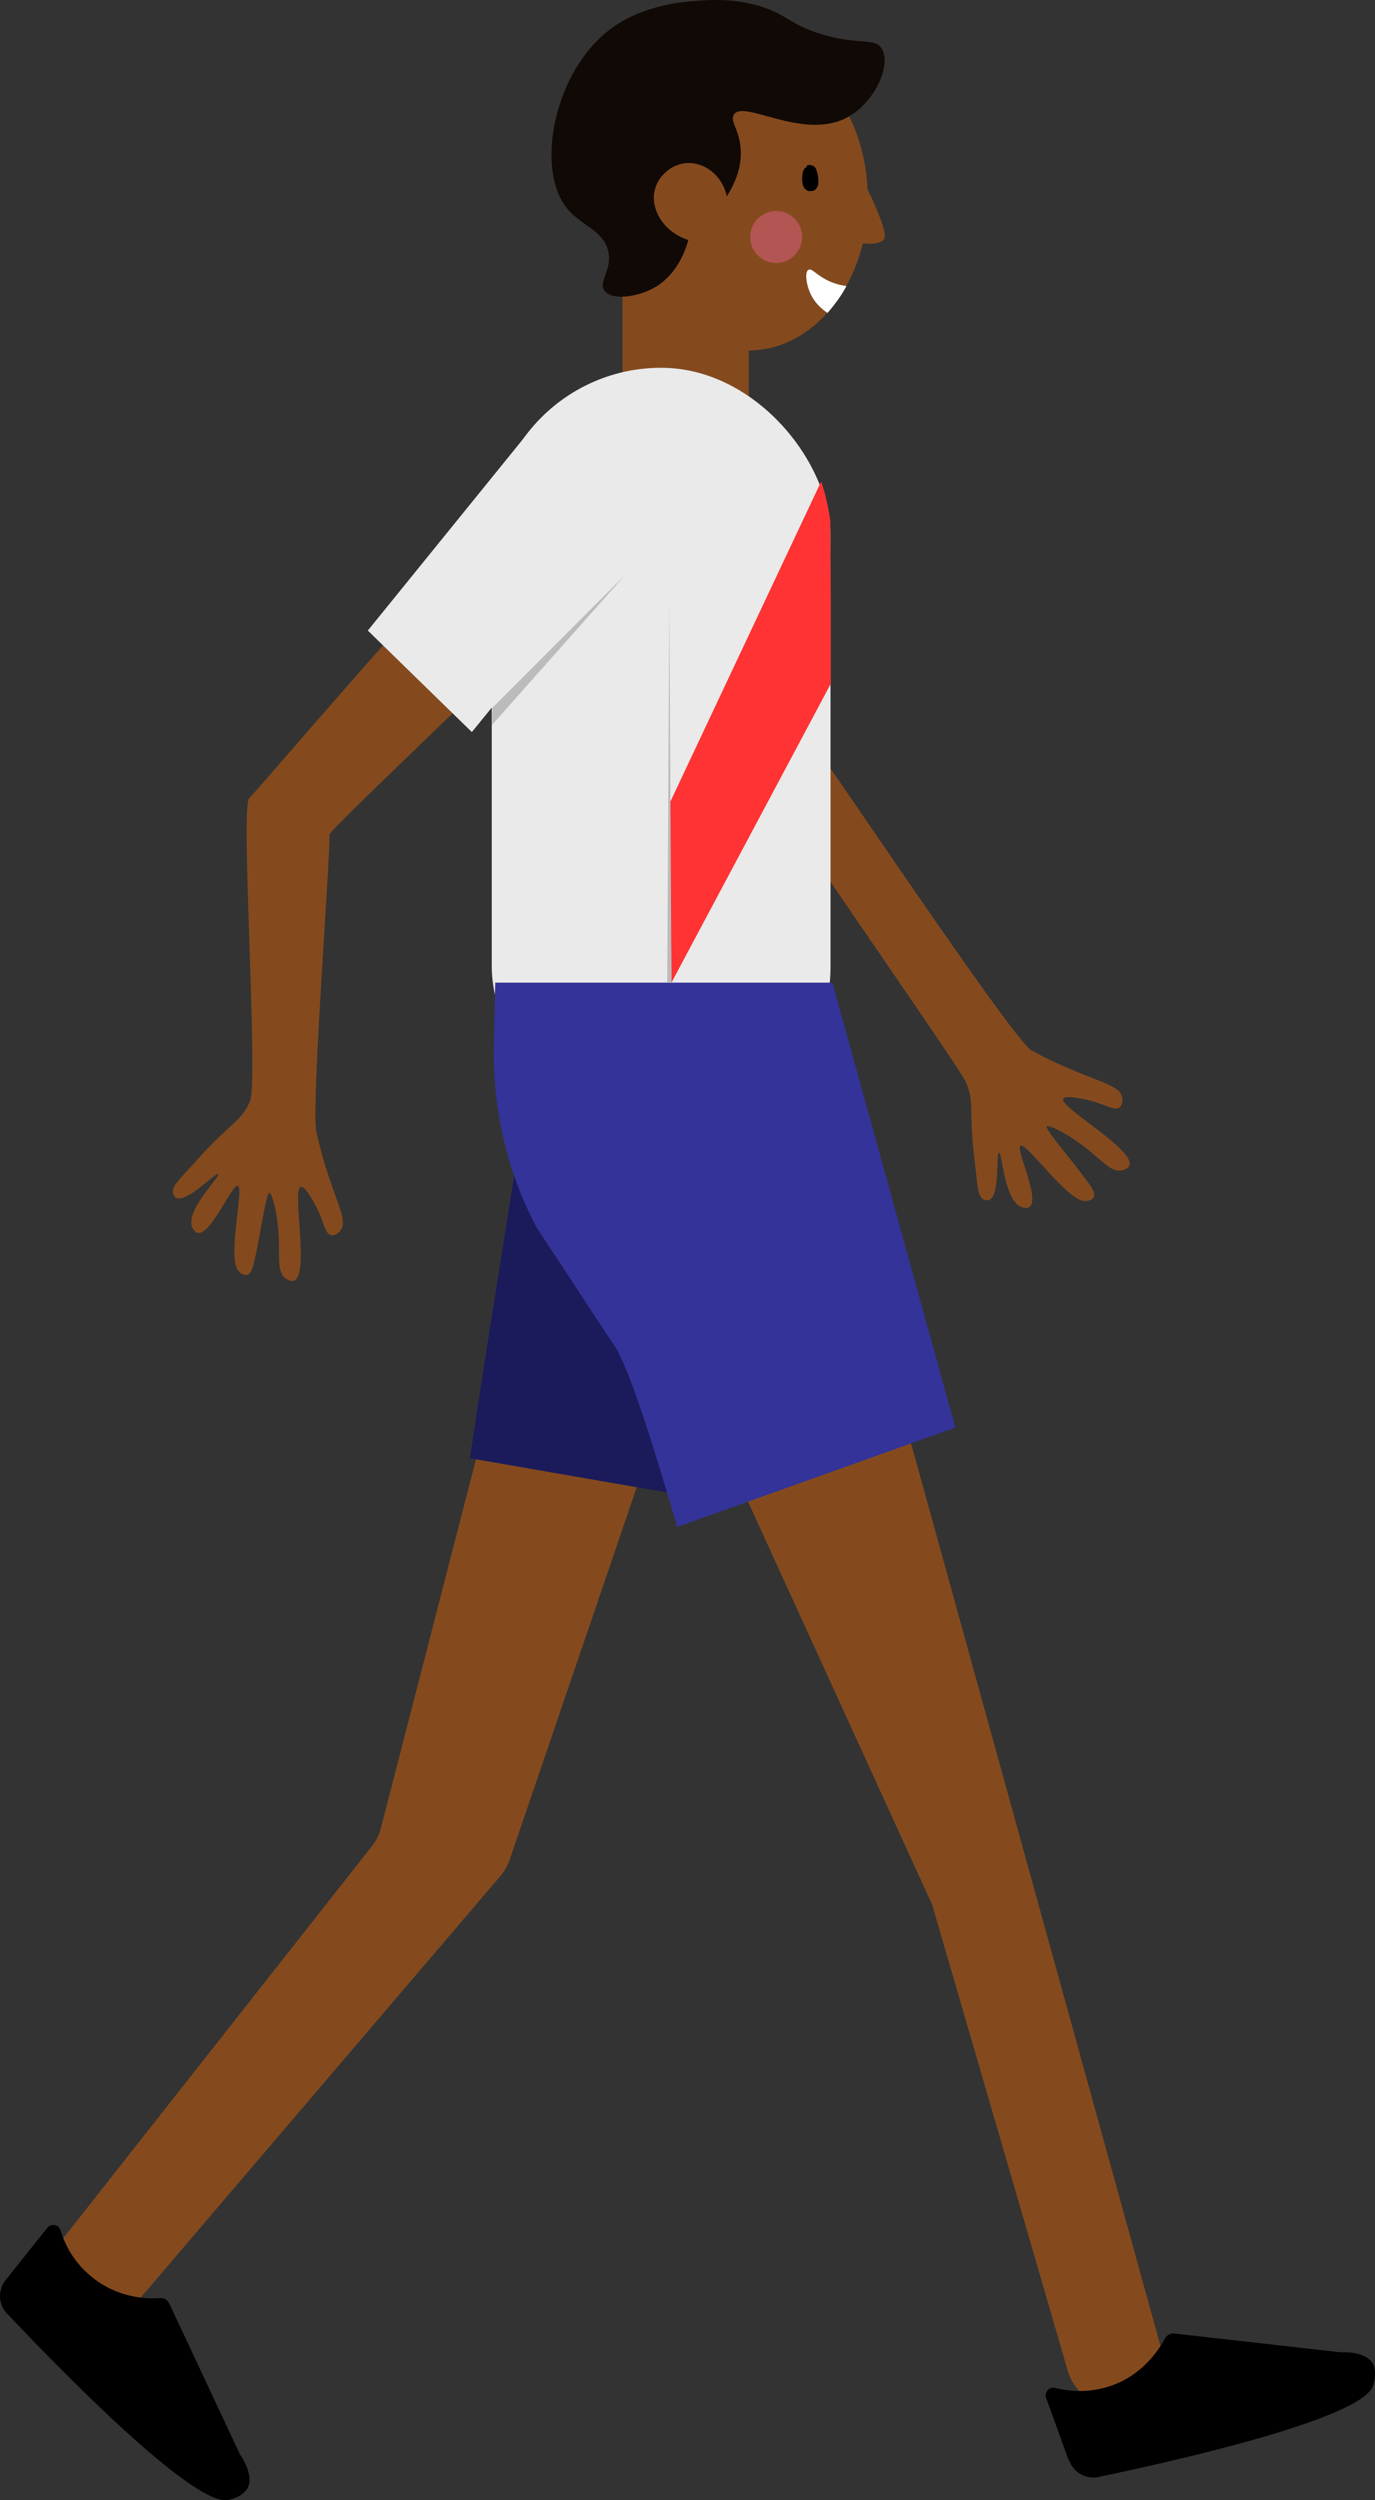 <?xml version="1.0" encoding="UTF-8"?><svg id="b" xmlns="http://www.w3.org/2000/svg" viewBox="0 0 58.69 106.66"><rect x="0" y="0" width="58.69" height="106.66" fill="#333333" stroke="none"/><g id="c"><g id="d"><g id="e"><g id="f"><path d="m47.79,47.24c-.19.15-.53-.07-1.06-.23-.46-.14-1.26-.3-1.35-.14-.19.36,3.11,2.18,2.82,2.86-.05.13-.21.17-.29.19-.51.14-.92-.5-1.87-1.18-.66-.47-1.3-.76-1.36-.69-.1.13,1.39,1.81,1.89,2.58.06.1.19.3.11.45-.07.13-.26.15-.32.16-.74.09-2.53-2.51-2.8-2.36-.23.13.86,2.27.38,2.61-.1.07-.24.04-.29.02-.79-.21-.86-2.34-1.01-2.33-.14,0,.06,1.87-.44,2.02-.08.02-.16,0-.2-.02-.29-.13-.27-.61-.41-1.76-.25-2.07.02-2.45-.39-3.31-.41-.84-10.85-15.7-10.77-16.17.09-.56,1.54-.88,2.25-1.06.46.31,10.47,15.47,11.36,15.94.33.17.71.38,1.24.61,1.67.76,2.53.86,2.62,1.4.02.13,0,.32-.11.41Z" fill="#844a1e"/><path d="m2.95,98.47h0c.87.71,2.15.59,2.89-.26l15.52-18.18c.17-.2.3-.43.39-.68l5.86-17.17c.4-1.17-.3-2.42-1.5-2.69l-2.83-.65c-1.09-.25-2.19.42-2.47,1.5l-4.55,17.64c-.07.28-.2.54-.38.77l-13.24,16.81c-.7.89-.56,2.18.32,2.89v.02Z" fill="#844a1e"/><path d="m48.23,102.5h0c1.01-.36,1.58-1.44,1.29-2.47l-10.83-39.17c-.24-.89-1.05-1.5-1.97-1.5h-3.76c-1.49,0-2.48,1.54-1.86,2.89l8.64,18.9c.04.09.08.18.1.28l5.74,19.72c.33,1.13,1.53,1.75,2.64,1.36h0Z" fill="#844a1e"/><path d="m45.64,104.97c.2.55.79.84,1.34.68,2.57-.54,11.1-2.4,11.62-3.86.21-.6,0-.95,0-.95-.3-.52-1.2-.5-1.39-.49l-7.07-.8c-.17-.02-.34.06-.42.22-.27.5-.95,1.54-2.3,2.01-.96.33-1.83.23-2.39.09-.25-.06-.46.18-.38.42l.97,2.68h.02Z"/><path d="m30.48,64.02c.5-4.7,2.79-19.03,3.03-21.8-3.46,0-6.92,0-10.37,0-.65,4.84-2.37,15.08-3.08,19.99" fill="#1b1b5b"/><path d="m14.14,52.69c-.24-.04-.3-.45-.52-.95-.19-.44-.6-1.15-.78-1.11-.4.09.4,3.78-.3,4.01-.13.04-.27-.05-.33-.09-.44-.29-.23-1.02-.34-2.19-.08-.81-.28-1.48-.37-1.47-.16,0-.45,2.24-.7,3.12-.03.11-.1.34-.26.38-.14.03-.28-.09-.33-.14-.56-.5.23-3.56-.06-3.66-.25-.09-1.15,2.14-1.72,2-.12-.03-.18-.15-.21-.2-.36-.73,1.2-2.19,1.09-2.3-.1-.1-1.37,1.28-1.81,1-.07-.05-.1-.13-.11-.17-.09-.3.28-.61,1.05-1.47,1.39-1.55,1.86-1.6,2.23-2.47.37-.86-.42-12.68-.03-12.93.12-.07,7.98-9.29,8.26-9.18.53.2,4.53.29,5.12.67.37.24-10.13,9.96-9.96,10.08.07.55-.79,11.67-.56,12.66.09.36.18.78.35,1.34.53,1.76,1.01,2.47.67,2.89-.08.1-.24.21-.38.19h0Z" fill="#844a1e"/><path d="m37.14,8.33c-.04-.08-.07-.16-.11-.23-.14-3.43-2.36-6.15-5.08-6.15s-5.09,2.91-5.09,6.5c0,1.18.25,2.28.68,3.23h-.97v5.83h5.39v-2.56c2.29,0,4.22-1.92,4.87-4.57.65.08.84-.1.9-.18s.15-.28-.58-1.88h0Z" fill="#844a1e"/><rect x="20.99" y="15.69" width="14.46" height="32.77" rx="7.23" ry="7.23" fill="#eaeaea"/><path d="m21.13,41.92h14.4l5.25,18.98-11.87,4.24c-.53-1.74-1.72-5.94-2.57-7.55l-3.44-5.23c-1.25-2.37-1.87-5.01-1.82-7.69.03-1.49.06-2.8.06-2.75h-.01Z" fill="#339"/><path d="m.24,97.27c-.36.45-.31,1.11.13,1.5,1.8,1.9,7.86,8.2,9.38,7.88.62-.13.81-.49.81-.49.29-.53-.2-1.28-.31-1.44l-3.02-6.44c-.07-.16-.23-.26-.4-.24-.57.04-1.81,0-2.92-.91-.79-.64-1.16-1.43-1.33-1.99-.08-.25-.4-.3-.56-.1,0,0-1.78,2.23-1.78,2.23Z"/><polygon points="20.14 31.23 25.75 24.35 22.52 18.49 15.7 26.9 20.14 31.23" fill="#eaeaea"/><path d="m31.02,8.38c.3-.47.67-1.21.59-2.08-.07-.8-.45-1.11-.29-1.4.37-.68,2.87,1.06,4.74.16,1.27-.61,2-2.29,1.58-2.98-.29-.48-.93-.15-2.47-.59-1.54-.44-1.6-.96-3.04-1.31-1.17-.28-2.14-.16-2.67-.12-.35.03-1.97.17-3.28,1.09-2.55,1.79-3.38,6.13-1.93,7.8.6.69,1.6.93,1.73,1.87.11.75-.46,1.23-.17,1.59.32.41,1.34.26,2.01-.08,1.11-.56,1.47-1.76,1.56-2.09-1.09-.35-1.65-1.37-1.42-2.18.15-.55.68-1.04,1.31-1.1.77-.07,1.55.5,1.75,1.4v.02Z" fill="#110905"/><path d="m34.45,7.11h0c-.11.04-.17.16-.19.28,0,.05-.02.11-.02.16v.12c0,.06,0,.11.02.16,0,.03,0,.06.02.08,0,.03.02.06.04.09.02.04.05.07.09.1.03.02.07.04.1.05h.11s.09,0,.13-.03c.03-.01.05-.03.07-.05s.03-.04.05-.06c0-.02.02-.04.03-.07.02-.05.03-.1.03-.16v-.07c0-.13-.02-.26-.06-.39-.03-.11-.09-.24-.21-.26-.03-.02-.07-.02-.11-.02s-.08,0-.12.03h0l.02.04Z"/><path d="m34.51,11.51c-.16.08-.1.56.03.89.19.51.57.81.78.95.15-.17.3-.36.46-.58.14-.2.26-.39.35-.57-.19-.02-.48-.08-.79-.23-.5-.24-.69-.54-.83-.46Z" fill="#fff"/><circle cx="33.13" cy="10.11" r="1.11" fill="#e5618a" isolation="isolate" opacity=".48"/><polygon points="26.68 24.53 21.02 30.19 20.99 30.94 26.68 24.53 26.68 24.53" fill="#bcbbbb"/><polygon points="35.46 29.17 28.66 41.92 28.57 34.29 35.05 20.54 35.21 21.05 35.35 21.66 35.44 22.2 35.46 25.67 35.46 29.17" fill="#f33"/><polygon points="28.66 41.92 28.48 41.92 28.57 25.64 28.57 25.64 28.66 41.92" fill="#bcbbbb"/></g></g></g></g></svg>